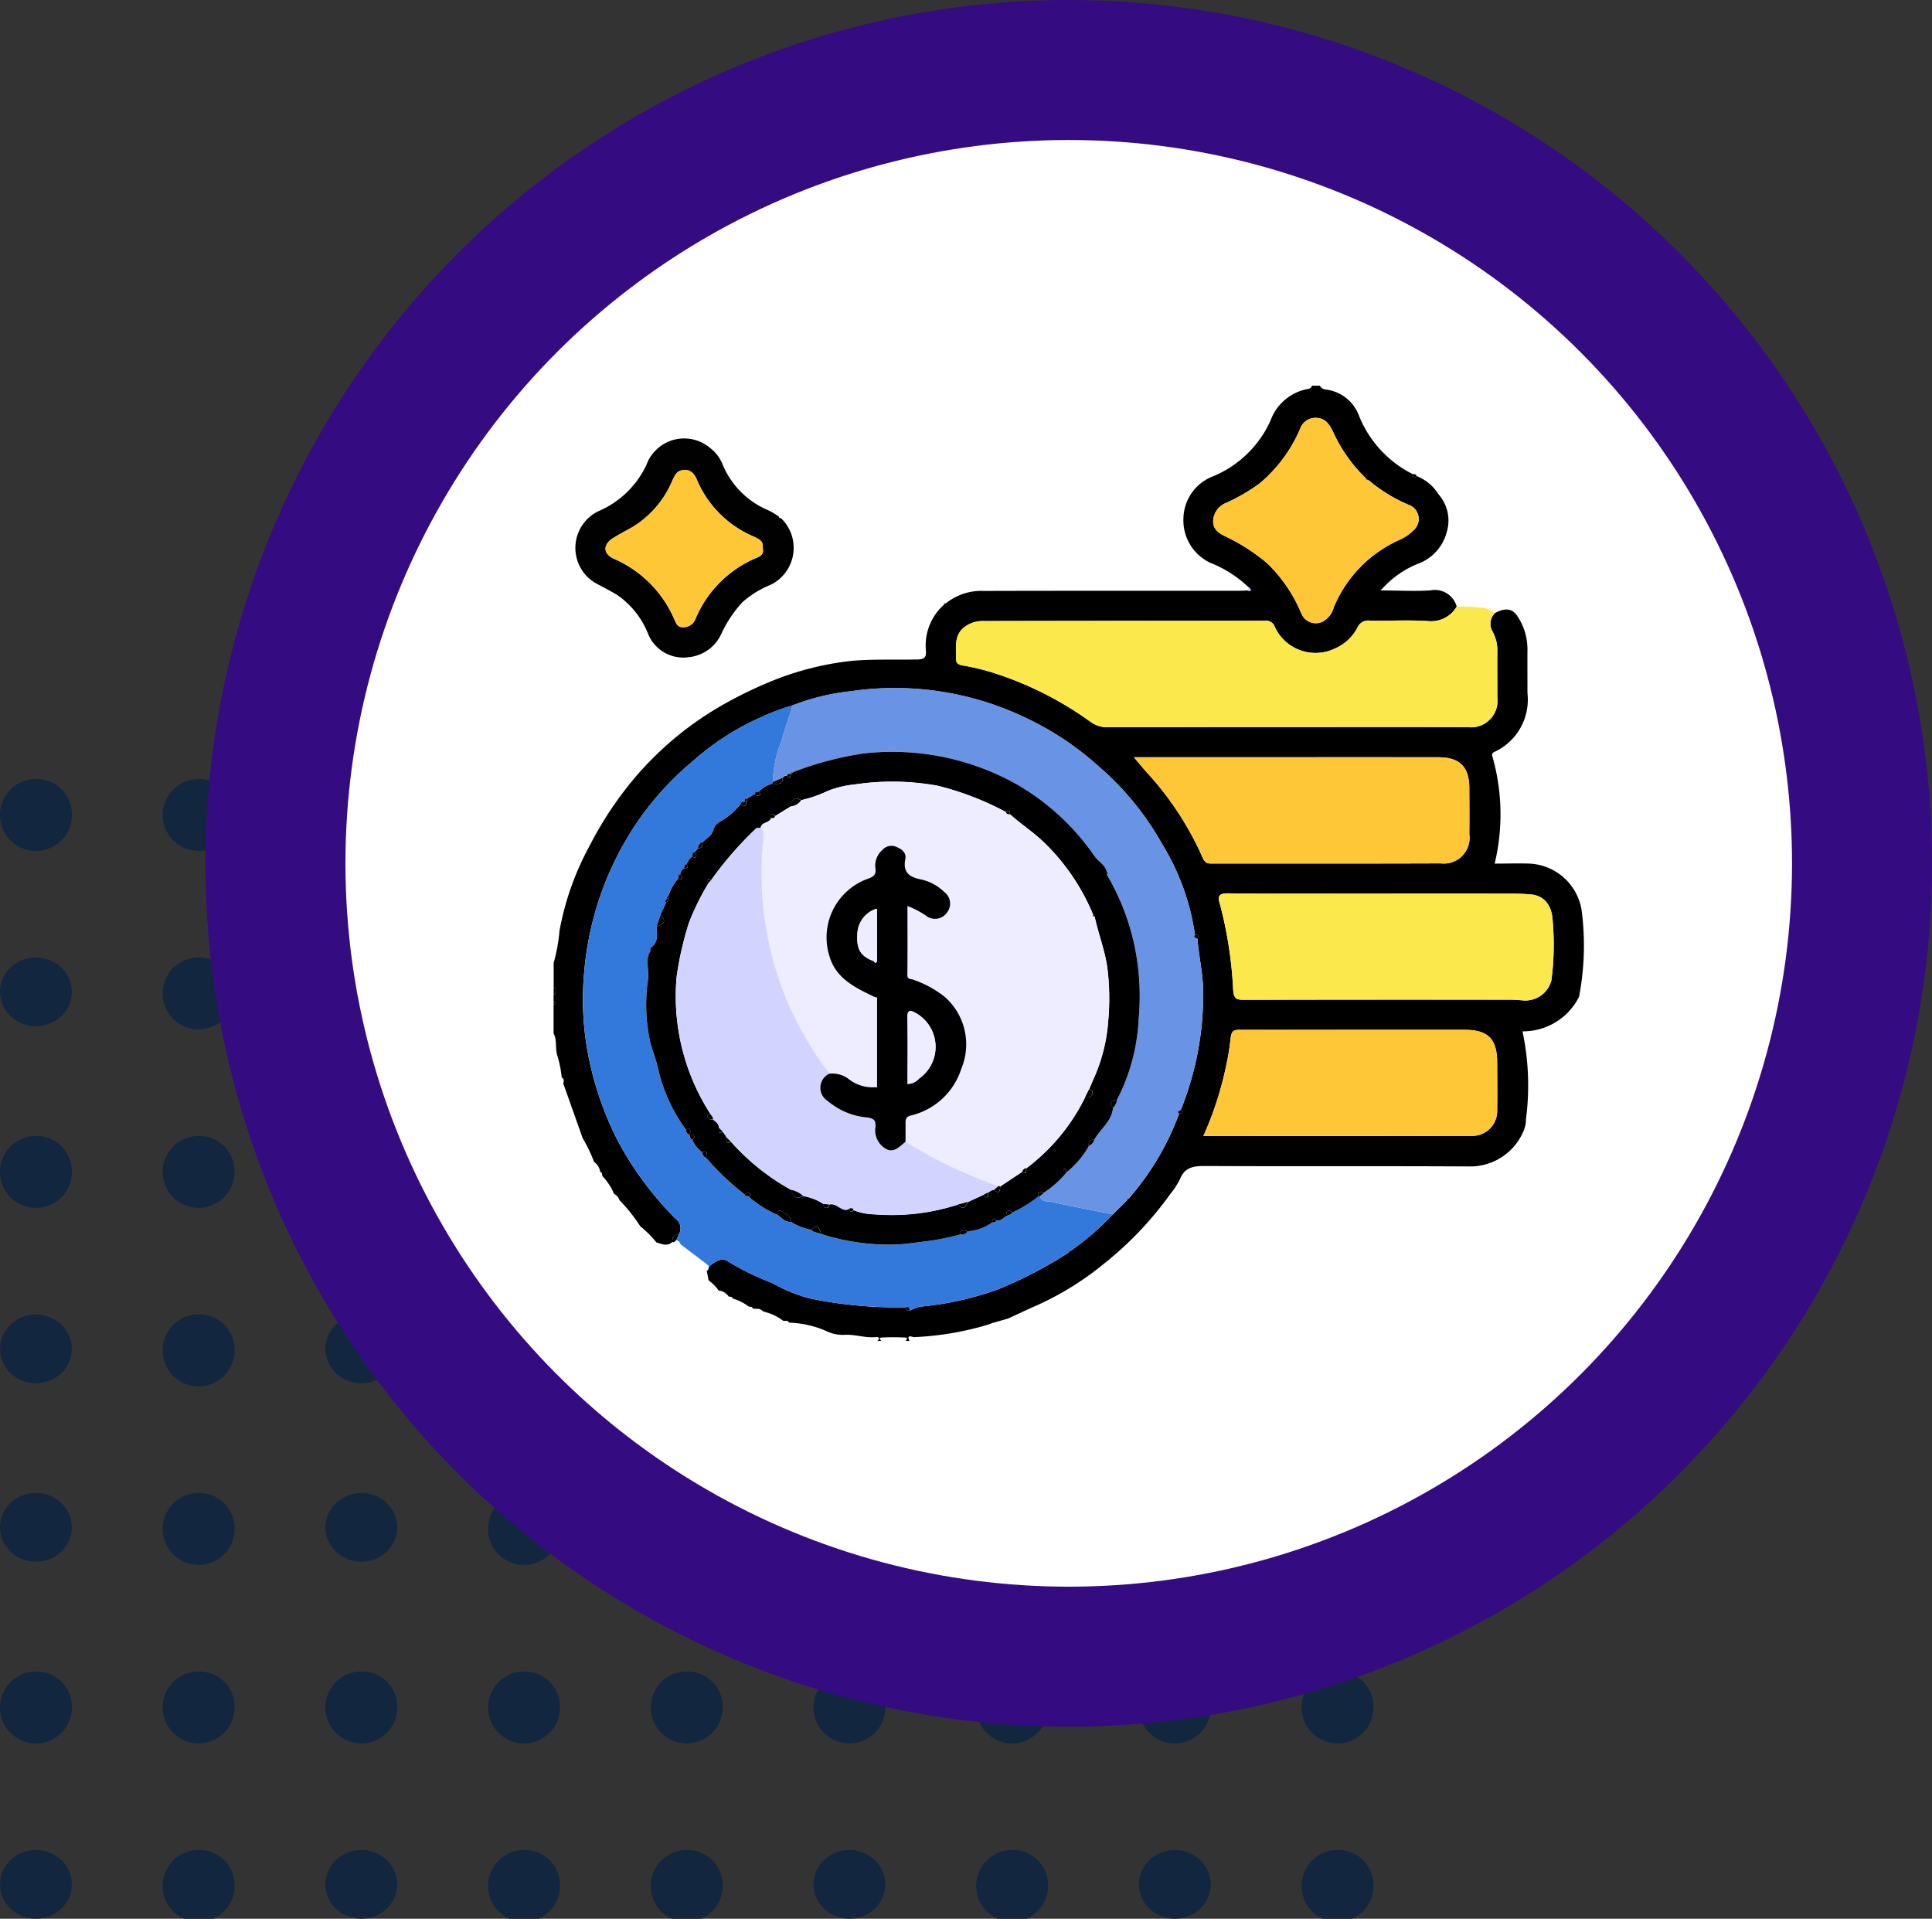 <svg xmlns="http://www.w3.org/2000/svg" xmlns:xlink="http://www.w3.org/1999/xlink" width="109.576" height="108.815" viewBox="0 0 109.576 108.815">
  <rect x="0" y="0" width="109.576" height="108.815" fill="#333333" stroke="none"/>
  <defs>
    <clipPath id="clip-path">
      <rect id="Rectángulo_357755" data-name="Rectángulo 357755" width="58.425" height="54.171" fill="none"/>
    </clipPath>
  </defs>
  <g id="Grupo_1134691" data-name="Grupo 1134691" transform="translate(-263 -595.534)">
    <g id="Grupo_156356" data-name="Grupo 156356" transform="translate(263 639.713)">
      <g id="Grupo_156332" data-name="Grupo 156332" transform="translate(0 0)">
        <path id="Trazado_99257" data-name="Trazado 99257" d="M418.289,104.726a2.04,2.04,0,1,1-2.039-1.947A1.995,1.995,0,0,1,418.289,104.726Z" transform="translate(-414.214 -102.779)" fill="#12263f"/>
        <path id="Trazado_116526" data-name="Trazado 116526" d="M418.289,104.726a2.04,2.04,0,1,1-2.039-1.947A1.995,1.995,0,0,1,418.289,104.726Z" transform="translate(-368.075 -102.779)" fill="#12263f"/>
        <path id="Trazado_99258" data-name="Trazado 99258" d="M426.735,104.726a2.039,2.039,0,1,1-2.036-1.947A1.994,1.994,0,0,1,426.735,104.726Z" transform="translate(-413.433 -102.779)" fill="#12263f"/>
        <path id="Trazado_116527" data-name="Trazado 116527" d="M426.735,104.726a2.039,2.039,0,1,1-2.036-1.947A1.994,1.994,0,0,1,426.735,104.726Z" transform="translate(-367.293 -102.779)" fill="#12263f"/>
        <path id="Trazado_99259" data-name="Trazado 99259" d="M435.181,104.726a2.04,2.04,0,1,1-2.036-1.947A1.994,1.994,0,0,1,435.181,104.726Z" transform="translate(-412.65 -102.779)" fill="#12263f"/>
        <path id="Trazado_116531" data-name="Trazado 116531" d="M435.181,104.726a2.04,2.04,0,1,1-2.036-1.947A1.994,1.994,0,0,1,435.181,104.726Z" transform="translate(-366.512 -102.779)" fill="#12263f"/>
        <path id="Trazado_99260" data-name="Trazado 99260" d="M443.628,104.726a2.039,2.039,0,1,1-2.039-1.947A1.994,1.994,0,0,1,443.628,104.726Z" transform="translate(-411.87 -102.779)" fill="#12263f"/>
        <path id="Trazado_116532" data-name="Trazado 116532" d="M443.628,104.726a2.039,2.039,0,1,1-2.039-1.947A1.994,1.994,0,0,1,443.628,104.726Z" transform="translate(-365.73 -102.779)" fill="#12263f"/>
        <path id="Trazado_99261" data-name="Trazado 99261" d="M452.074,104.726a2.039,2.039,0,1,1-2.036-1.947A1.994,1.994,0,0,1,452.074,104.726Z" transform="translate(-411.088 -102.779)" fill="#12263f"/>
      </g>
      <g id="Grupo_156331" data-name="Grupo 156331" transform="translate(0 10.122)">
        <ellipse id="Elipse_3975" data-name="Elipse 3975" cx="2.037" cy="1.948" rx="2.037" ry="1.948" transform="translate(0 0.001)" fill="#12263f"/>
        <ellipse id="Elipse_4742" data-name="Elipse 4742" cx="2.037" cy="1.948" rx="2.037" ry="1.948" transform="translate(46.139 0.001)" fill="#12263f"/>
        <path id="Trazado_99268" data-name="Trazado 99268" d="M426.735,112.234a2.039,2.039,0,1,1-2.036-1.947A2,2,0,0,1,426.735,112.234Z" transform="translate(-413.433 -110.287)" fill="#12263f"/>
        <path id="Trazado_116528" data-name="Trazado 116528" d="M426.735,112.234a2.039,2.039,0,1,1-2.036-1.947A2,2,0,0,1,426.735,112.234Z" transform="translate(-367.293 -110.287)" fill="#12263f"/>
        <ellipse id="Elipse_3976" data-name="Elipse 3976" cx="2.037" cy="1.948" rx="2.037" ry="1.948" transform="translate(18.456 0.001)" fill="#12263f"/>
        <ellipse id="Elipse_4743" data-name="Elipse 4743" cx="2.037" cy="1.948" rx="2.037" ry="1.948" transform="translate(64.595 0.001)" fill="#12263f"/>
        <path id="Trazado_99269" data-name="Trazado 99269" d="M443.628,112.234a2.039,2.039,0,1,1-2.039-1.947A2,2,0,0,1,443.628,112.234Z" transform="translate(-411.87 -110.287)" fill="#12263f"/>
        <path id="Trazado_116533" data-name="Trazado 116533" d="M443.628,112.234a2.039,2.039,0,1,1-2.039-1.947A2,2,0,0,1,443.628,112.234Z" transform="translate(-365.73 -110.287)" fill="#12263f"/>
        <path id="Trazado_99270" data-name="Trazado 99270" d="M452.074,112.234a2.039,2.039,0,1,1-2.036-1.947A2,2,0,0,1,452.074,112.234Z" transform="translate(-411.088 -110.287)" fill="#12263f"/>
      </g>
      <g id="Grupo_156330" data-name="Grupo 156330" transform="translate(0 20.245)">
        <path id="Trazado_99274" data-name="Trazado 99274" d="M418.289,119.743a2.039,2.039,0,1,1-2.039-1.949A2,2,0,0,1,418.289,119.743Z" transform="translate(-414.214 -117.794)" fill="#12263f"/>
        <path id="Trazado_116529" data-name="Trazado 116529" d="M418.289,119.743a2.039,2.039,0,1,1-2.039-1.949A2,2,0,0,1,418.289,119.743Z" transform="translate(-368.075 -117.794)" fill="#12263f"/>
        <path id="Trazado_99275" data-name="Trazado 99275" d="M426.735,119.743a2.039,2.039,0,1,1-2.036-1.949A2,2,0,0,1,426.735,119.743Z" transform="translate(-413.433 -117.794)" fill="#12263f"/>
        <path id="Trazado_116530" data-name="Trazado 116530" d="M426.735,119.743a2.039,2.039,0,1,1-2.036-1.949A2,2,0,0,1,426.735,119.743Z" transform="translate(-367.293 -117.794)" fill="#12263f"/>
        <path id="Trazado_99276" data-name="Trazado 99276" d="M435.181,119.743a2.039,2.039,0,1,1-2.036-1.949A2,2,0,0,1,435.181,119.743Z" transform="translate(-412.65 -117.794)" fill="#12263f"/>
        <path id="Trazado_116534" data-name="Trazado 116534" d="M435.181,119.743a2.039,2.039,0,1,1-2.036-1.949A2,2,0,0,1,435.181,119.743Z" transform="translate(-366.512 -117.794)" fill="#12263f"/>
        <path id="Trazado_99277" data-name="Trazado 99277" d="M443.628,119.743a2.039,2.039,0,1,1-2.039-1.949A2,2,0,0,1,443.628,119.743Z" transform="translate(-411.87 -117.794)" fill="#12263f"/>
        <path id="Trazado_116535" data-name="Trazado 116535" d="M443.628,119.743a2.039,2.039,0,1,1-2.039-1.949A2,2,0,0,1,443.628,119.743Z" transform="translate(-365.73 -117.794)" fill="#12263f"/>
        <path id="Trazado_99278" data-name="Trazado 99278" d="M452.074,119.743a2.039,2.039,0,1,1-2.036-1.949A2,2,0,0,1,452.074,119.743Z" transform="translate(-411.088 -117.794)" fill="#12263f"/>
      </g>
      <g id="Grupo_156327" data-name="Grupo 156327" transform="translate(0 50.614)">
        <path id="Trazado_116550" data-name="Trazado 116550" d="M418.289,119.743a2.039,2.039,0,1,1-2.039-1.949A2,2,0,0,1,418.289,119.743Z" transform="translate(-414.214 -117.794)" fill="#12263f"/>
        <path id="Trazado_116551" data-name="Trazado 116551" d="M418.289,119.743a2.039,2.039,0,1,1-2.039-1.949A2,2,0,0,1,418.289,119.743Z" transform="translate(-368.075 -117.794)" fill="#12263f"/>
        <path id="Trazado_116552" data-name="Trazado 116552" d="M426.735,119.743a2.039,2.039,0,1,1-2.036-1.949A2,2,0,0,1,426.735,119.743Z" transform="translate(-413.433 -117.794)" fill="#12263f"/>
        <path id="Trazado_116553" data-name="Trazado 116553" d="M426.735,119.743a2.039,2.039,0,1,1-2.036-1.949A2,2,0,0,1,426.735,119.743Z" transform="translate(-367.293 -117.794)" fill="#12263f"/>
        <path id="Trazado_116554" data-name="Trazado 116554" d="M435.181,119.743a2.039,2.039,0,1,1-2.036-1.949A2,2,0,0,1,435.181,119.743Z" transform="translate(-412.65 -117.794)" fill="#12263f"/>
        <path id="Trazado_116555" data-name="Trazado 116555" d="M435.181,119.743a2.039,2.039,0,1,1-2.036-1.949A2,2,0,0,1,435.181,119.743Z" transform="translate(-366.512 -117.794)" fill="#12263f"/>
        <path id="Trazado_116556" data-name="Trazado 116556" d="M443.628,119.743a2.039,2.039,0,1,1-2.039-1.949A2,2,0,0,1,443.628,119.743Z" transform="translate(-411.87 -117.794)" fill="#12263f"/>
        <path id="Trazado_116557" data-name="Trazado 116557" d="M443.628,119.743a2.039,2.039,0,1,1-2.039-1.949A2,2,0,0,1,443.628,119.743Z" transform="translate(-365.73 -117.794)" fill="#12263f"/>
        <path id="Trazado_116558" data-name="Trazado 116558" d="M452.074,119.743a2.039,2.039,0,1,1-2.036-1.949A2,2,0,0,1,452.074,119.743Z" transform="translate(-411.088 -117.794)" fill="#12263f"/>
      </g>
      <g id="Grupo_156329" data-name="Grupo 156329" transform="translate(0 30.369)">
        <ellipse id="Elipse_3980" data-name="Elipse 3980" cx="2.037" cy="1.948" rx="2.037" ry="1.948" transform="translate(0 0.002)" fill="#12263f"/>
        <ellipse id="Elipse_4744" data-name="Elipse 4744" cx="2.037" cy="1.948" rx="2.037" ry="1.948" transform="translate(46.139 0.002)" fill="#12263f"/>
        <path id="Trazado_99285" data-name="Trazado 99285" d="M426.735,127.251A2.039,2.039,0,1,1,424.7,125.3,1.993,1.993,0,0,1,426.735,127.251Z" transform="translate(-413.433 -125.302)" fill="#12263f"/>
        <path id="Trazado_116536" data-name="Trazado 116536" d="M426.735,127.251A2.039,2.039,0,1,1,424.7,125.3,1.993,1.993,0,0,1,426.735,127.251Z" transform="translate(-367.293 -125.302)" fill="#12263f"/>
        <ellipse id="Elipse_3981" data-name="Elipse 3981" cx="2.037" cy="1.948" rx="2.037" ry="1.948" transform="translate(18.456 0.002)" fill="#12263f"/>
        <ellipse id="Elipse_4745" data-name="Elipse 4745" cx="2.037" cy="1.948" rx="2.037" ry="1.948" transform="translate(64.595 0.002)" fill="#12263f"/>
        <path id="Trazado_99286" data-name="Trazado 99286" d="M443.628,127.251a2.039,2.039,0,1,1-2.039-1.949A1.994,1.994,0,0,1,443.628,127.251Z" transform="translate(-411.87 -125.302)" fill="#12263f"/>
        <path id="Trazado_116537" data-name="Trazado 116537" d="M443.628,127.251a2.039,2.039,0,1,1-2.039-1.949A1.994,1.994,0,0,1,443.628,127.251Z" transform="translate(-365.73 -125.302)" fill="#12263f"/>
        <path id="Trazado_99287" data-name="Trazado 99287" d="M452.074,127.251a2.039,2.039,0,1,1-2.036-1.949A1.993,1.993,0,0,1,452.074,127.251Z" transform="translate(-411.088 -125.302)" fill="#12263f"/>
      </g>
      <g id="Grupo_156326" data-name="Grupo 156326" transform="translate(0 60.739)">
        <ellipse id="Elipse_4754" data-name="Elipse 4754" cx="2.037" cy="1.948" rx="2.037" ry="1.948" transform="translate(0 0.001)" fill="#12263f"/>
        <ellipse id="Elipse_4750" data-name="Elipse 4750" cx="2.037" cy="1.948" rx="2.037" ry="1.948" transform="translate(46.139 0.001)" fill="#12263f"/>
        <path id="Trazado_116548" data-name="Trazado 116548" d="M426.735,127.251A2.039,2.039,0,1,1,424.7,125.3,1.993,1.993,0,0,1,426.735,127.251Z" transform="translate(-413.433 -125.302)" fill="#12263f"/>
        <path id="Trazado_116542" data-name="Trazado 116542" d="M426.735,127.251A2.039,2.039,0,1,1,424.7,125.3,1.993,1.993,0,0,1,426.735,127.251Z" transform="translate(-367.293 -125.302)" fill="#12263f"/>
        <ellipse id="Elipse_4751" data-name="Elipse 4751" cx="2.037" cy="1.948" rx="2.037" ry="1.948" transform="translate(18.456 0.001)" fill="#12263f"/>
        <ellipse id="Elipse_4752" data-name="Elipse 4752" cx="2.037" cy="1.948" rx="2.037" ry="1.948" transform="translate(64.595 0.001)" fill="#12263f"/>
        <path id="Trazado_116543" data-name="Trazado 116543" d="M443.628,127.251a2.039,2.039,0,1,1-2.039-1.949A1.994,1.994,0,0,1,443.628,127.251Z" transform="translate(-411.87 -125.302)" fill="#12263f"/>
        <path id="Trazado_116544" data-name="Trazado 116544" d="M443.628,127.251a2.039,2.039,0,1,1-2.039-1.949A1.994,1.994,0,0,1,443.628,127.251Z" transform="translate(-365.73 -125.302)" fill="#12263f"/>
        <path id="Trazado_116545" data-name="Trazado 116545" d="M452.074,127.251a2.039,2.039,0,1,1-2.036-1.949A1.993,1.993,0,0,1,452.074,127.251Z" transform="translate(-411.088 -125.302)" fill="#12263f"/>
      </g>
      <g id="Grupo_156328" data-name="Grupo 156328" transform="translate(0 40.492)">
        <ellipse id="Elipse_3985" data-name="Elipse 3985" cx="2.037" cy="1.948" rx="2.037" ry="1.948" transform="translate(0 0)" fill="#12263f"/>
        <ellipse id="Elipse_4746" data-name="Elipse 4746" cx="2.037" cy="1.948" rx="2.037" ry="1.948" transform="translate(46.139 0)" fill="#12263f"/>
        <path id="Trazado_99291" data-name="Trazado 99291" d="M426.735,134.759a2.039,2.039,0,1,1-2.036-1.949A1.993,1.993,0,0,1,426.735,134.759Z" transform="translate(-413.433 -132.81)" fill="#12263f"/>
        <path id="Trazado_116538" data-name="Trazado 116538" d="M426.735,134.759a2.039,2.039,0,1,1-2.036-1.949A1.993,1.993,0,0,1,426.735,134.759Z" transform="translate(-367.293 -132.81)" fill="#12263f"/>
        <ellipse id="Elipse_3986" data-name="Elipse 3986" cx="2.037" cy="1.948" rx="2.037" ry="1.948" transform="translate(18.456 0)" fill="#12263f"/>
        <ellipse id="Elipse_4747" data-name="Elipse 4747" cx="2.037" cy="1.948" rx="2.037" ry="1.948" transform="translate(64.595 0)" fill="#12263f"/>
        <path id="Trazado_99292" data-name="Trazado 99292" d="M443.628,134.759a2.039,2.039,0,1,1-2.039-1.949A1.994,1.994,0,0,1,443.628,134.759Z" transform="translate(-411.87 -132.81)" fill="#12263f"/>
        <path id="Trazado_116539" data-name="Trazado 116539" d="M443.628,134.759a2.039,2.039,0,1,1-2.039-1.949A1.994,1.994,0,0,1,443.628,134.759Z" transform="translate(-365.73 -132.81)" fill="#12263f"/>
        <path id="Trazado_99293" data-name="Trazado 99293" d="M452.074,134.759a2.039,2.039,0,1,1-2.036-1.949A1.993,1.993,0,0,1,452.074,134.759Z" transform="translate(-411.088 -132.81)" fill="#12263f"/>
      </g>
    </g>
    <g id="Grupo_1015138" data-name="Grupo 1015138" transform="translate(274.653 595.534)">
      <circle id="Elipse_8447" data-name="Elipse 8447" cx="48.962" cy="48.962" r="48.962" transform="translate(0 0)" fill="#340b81"/>
      <circle id="Elipse_8448" data-name="Elipse 8448" cx="41.022" cy="41.022" r="41.022" transform="translate(7.94 7.94)" fill="#fff"/>
      <g id="Grupo_1021340" data-name="Grupo 1021340" transform="translate(19.749 21.876)">
        <g id="Grupo_1021339" data-name="Grupo 1021339" clip-path="url(#clip-path)">
          <path id="Trazado_749863" data-name="Trazado 749863" d="M0,32.731a9.679,9.679,0,0,0,.331-1.821,16.137,16.137,0,0,1,1.742-4.884,20.452,20.452,0,0,1,2.118-3.29,18.639,18.639,0,0,1,5.615-4.758,23.948,23.948,0,0,1,2.769-1.311A16.878,16.878,0,0,1,16.933,15.6c1.23-.1,2.453-.052,3.679-.074.4-.007.528-.1.5-.5a3.1,3.1,0,0,1,1.008-2.592l.124-.091a3.21,3.21,0,0,1,2.161-.705c4.776-.014,9.553-.007,14.329-.008.208,0,.416-.011.624-.016.067.02.145.057.182-.029.01-.023-.058-.079-.09-.12a6.727,6.727,0,0,0-2.221-1.428,2.657,2.657,0,0,1-1.511-2.516,2.605,2.605,0,0,1,1.654-2.373,6.148,6.148,0,0,0,3.287-3.174,2.775,2.775,0,0,1,2.1-1.786C42.819.169,42.988.153,43,0h.456a.416.416,0,0,0,.354.218,2.3,2.3,0,0,1,1.868,1.492,6.343,6.343,0,0,0,3.03,3.295c.02.15.038.305.228.114A2.623,2.623,0,0,1,50.2,6.178a2.222,2.222,0,0,1,.463,2.076,2.613,2.613,0,0,1-1.505,1.789,5.478,5.478,0,0,0-2.166,1.474l-.082.08.086.011c.907.006,1.818.056,2.721,0a1.284,1.284,0,0,1,1.5.918,1.678,1.678,0,0,1-1.6.826c-1.1-.077-2.2-.01-3.3-.025a.664.664,0,0,0-.737.411,2.645,2.645,0,0,1-1.346,1.2,2.538,2.538,0,0,1-3.33-1.253.531.531,0,0,0-.553-.36c-5.338.012-10.676.01-16.014.023a1.664,1.664,0,0,0-.983.3c-.663.464-.519,1.134-.537,1.773-.008.268.074.389.372.444a12.543,12.543,0,0,1,1.977.492,19.4,19.4,0,0,1,5.253,2.684,1.637,1.637,0,0,0,1.072.328q10.173-.02,20.346-.008a1.5,1.5,0,0,0,1.685-1.673c0-.874-.007-1.748,0-2.621a2.229,2.229,0,0,0-.271-1.127.852.852,0,0,1,.121-1.035c.576-.325,1-.277,1.277.15a3.363,3.363,0,0,1,.581,1.872c-.007.836,0,1.671,0,2.507a3.264,3.264,0,0,1-1.851,3.323c-.169.079-.183.139-.122.323a11.96,11.96,0,0,1,.113,6.023c.631,0,1.313-.024,1.993,0a3.147,3.147,0,0,1,2.929,2.575,15.331,15.331,0,0,1-.138,4.98,3.551,3.551,0,0,1-3.205,1.957,14.784,14.784,0,0,1,.194,5,1.614,1.614,0,0,1-.153.692,3.275,3.275,0,0,1-3.1,1.969c-4.98-.028-9.96,0-14.94-.024-.667,0-1.155.056-1.441.77a4.608,4.608,0,0,1-.546.833,19.613,19.613,0,0,1-3.721,3.913A16.921,16.921,0,0,1,27.4,52.157c-.548.239-1.088.5-1.631.747l-.908.258a2.113,2.113,0,0,1-.252.095,17.152,17.152,0,0,1-4.169.7c-.083,0-.462-.185-.256.218h-.228c.08-.063.131-.186.012-.193a12.779,12.779,0,0,0-1.394,0c-.118.006-.066.13.013.193h-.228c.183-.162.069-.236-.091-.22-.589.059-1.153-.158-1.741-.13a2.107,2.107,0,0,1-1.07-.216,5.692,5.692,0,0,0-2.112-.474c-.068-.176-.232-.064-.342-.114a2.668,2.668,0,0,0-.8-.424l-.342-.111c-.152-.189-.373-.114-.565-.149-.031-.129-.146-.089-.229-.113a2.891,2.891,0,0,0-.912-.457c-.031-.129-.146-.088-.228-.114a.8.8,0,0,0-.57-.342,2.4,2.4,0,0,0-.57-.571l-.106-.552c.139-.029.075-.177.145-.247.315-.252.688-.534,1.062-.276a15.025,15.025,0,0,0,2.489,1.215,9.249,9.249,0,0,0,2.091.869,24.53,24.53,0,0,0,5.492.517c.013.146.1.2.238.195a2.641,2.641,0,0,1,.565-.231,17.68,17.68,0,0,0,4.424-.976,23.76,23.76,0,0,0,4.031-2.1l.091-.078a16.4,16.4,0,0,0,2.412-2.082l.812-.806.086-.091a15.5,15.5,0,0,0,2.856-4.811c.154-.023.286-.057.1-.231a17.448,17.448,0,0,0,1.263-6.538c.016-1.063-.241-2.1-.327-3.159.155-.2-.012-.2-.141-.225a13.355,13.355,0,0,0-1.855-5.126,16.232,16.232,0,0,0-3.62-4.43,16.736,16.736,0,0,0-4.006-2.684,17.17,17.17,0,0,0-10.011-1.567,12.753,12.753,0,0,0-3.316.8,12.433,12.433,0,0,0-1.762.658,14.73,14.73,0,0,0-3.794,2.41,17.273,17.273,0,0,0-3.227,3.5,17.785,17.785,0,0,0-3.045,8.528,16.693,16.693,0,0,0,.47,5.814,18.231,18.231,0,0,0,1.385,3.692,18.715,18.715,0,0,0,3.323,4.513.662.662,0,0,1,.178.9c-.3-.006-.372.174-.363.427-.3.263-.6.1-.9.017a6.2,6.2,0,0,0-.92-.921,9.406,9.406,0,0,0-1.168-1.469.649.649,0,0,0-.312-.362,3.381,3.381,0,0,0-.668-1.016c-.019-.087.015-.2-.12-.227a.814.814,0,0,0-.346-.568,8.708,8.708,0,0,0-.646-1.344l-1.1-3.1c.014-.126.071-.264-.09-.344a6.194,6.194,0,0,0-.253-1.252c-.128-.409,0-.86-.209-1.255v-1.6q.176-.114,0-.228v-.342A.276.276,0,0,0,0,34.1ZM46.193,5.342l-.133-.1a8.577,8.577,0,0,1-1.878-2.68c-.21-.4-.412-.7-.877-.737a.921.921,0,0,0-.967.615,8.257,8.257,0,0,1-2.331,3.126,10.754,10.754,0,0,1-1.87,1.08,1.151,1.151,0,0,0-.729.973c-.042.519.323.743.68.919a10.957,10.957,0,0,1,2.377,1.525,8.519,8.519,0,0,1,1.94,2.848.883.883,0,0,0,1.252.445,1.318,1.318,0,0,0,.588-.788,7.213,7.213,0,0,1,3.762-3.843,2.648,2.648,0,0,0,.769-.534.852.852,0,0,0-.32-1.453,9.012,9.012,0,0,1-2.261-1.4m.191,23.463c-2.717,0-5.433.016-8.15-.013-.559-.006-.575.205-.446.622a23.225,23.225,0,0,1,.748,4.871c.04.461.168.546.588.544q7.552-.019,15.1-.006c.263,0,.526.021.789.044a1.528,1.528,0,0,0,1.571-1.144,15.363,15.363,0,0,0,.075-3.333c-.037-.97-.525-1.471-1.223-1.534-.4-.036-.794-.05-1.191-.05q-3.933-.006-7.865,0M32.908,21.071c.329.384.57.691.837.974A17.638,17.638,0,0,1,36.8,26.752c.12.255.212.346.469.346,4.349,0,8.7.007,13.048-.009a1.455,1.455,0,0,0,1.613-1.653c.012-.873.005-1.747,0-2.621,0-1.2-.544-1.742-1.754-1.744q-4.758-.006-9.516,0H32.908m3.941,21.48c5.142,0,10.232.006,15.322-.006a1.413,1.413,0,0,0,1.34-1.461c.017-.892.005-1.785,0-2.678,0-1.361-.507-1.874-1.857-1.875q-3.163,0-6.325,0c-2.127,0-4.255,0-6.382,0-.313,0-.493.009-.545.423-.059.473-.119.956-.224,1.423a19.193,19.193,0,0,1-1.332,4.177" transform="translate(0 -0.001)"/>
          <path id="Trazado_749864" data-name="Trazado 749864" d="M0,298.248a.276.276,0,0,1,0,.456Z" transform="translate(0 -264.149)" fill="#010101"/>
          <path id="Trazado_749865" data-name="Trazado 749865" d="M0,305.23q.176.114,0,.228Z" transform="translate(0 -270.333)" fill="#010101"/>
          <path id="Trazado_749866" data-name="Trazado 749866" d="M22.387,30.742a2.333,2.333,0,0,1-.586,3.788,5.52,5.52,0,0,0-1.6.987A7,7,0,0,0,19.013,37.3a2.277,2.277,0,0,1-1.851,1.332,2.149,2.149,0,0,1-2.3-1.307,4.839,4.839,0,0,0-1.784-2.238c-.41-.24-.832-.458-1.25-.684a2.313,2.313,0,0,1,.193-4.042,5.3,5.3,0,0,0,2.748-2.653,2.274,2.274,0,0,1,3.607-.937,2.173,2.173,0,0,1,.716.958A4.82,4.82,0,0,0,21.7,30.313a4.457,4.457,0,0,1,.568.342c.019.061.042.114.123.086M21.362,32.5c0-.39-.012-.472-.54-.715a6.064,6.064,0,0,1-3.194-3.2c-.126-.293-.3-.592-.746-.566-.418.025-.514.318-.651.6a5.642,5.642,0,0,1-2.256,2.633c-.368.205-.741.4-1.1.625-.588.363-.585.885.03,1.169a6.594,6.594,0,0,1,3.441,3.444c.093.214.173.465.5.444a.716.716,0,0,0,.691-.458,6.454,6.454,0,0,1,3.5-3.491c.246-.106.377-.236.323-.48" transform="translate(-9.5 -23.238)" fill="#010101"/>
          <path id="Trazado_749867" data-name="Trazado 749867" d="M344.317,100.209c.032.041.1.1.09.12-.037.086-.115.049-.182.029l.092-.15" transform="translate(-304.869 -88.752)" fill="#d3d3ff"/>
          <path id="Trazado_749868" data-name="Trazado 749868" d="M193.564,107.853l-.124.091c.017-.063.044-.114.124-.091" transform="translate(-171.324 -95.517)" fill="#010101"/>
          <path id="Trazado_749869" data-name="Trazado 749869" d="M21.64,190.194l-1.48-1.123a.387.387,0,0,0-.243-.241l.137-.316a.662.662,0,0,0-.178-.9,18.712,18.712,0,0,1-3.323-4.513,18.234,18.234,0,0,1-1.385-3.692,16.693,16.693,0,0,1-.47-5.814,17.785,17.785,0,0,1,3.045-8.528,17.273,17.273,0,0,1,3.227-3.5,14.73,14.73,0,0,1,3.794-2.41,12.434,12.434,0,0,1,1.762-.658c-.219.682-.47,1.356-.648,2.049a6.407,6.407,0,0,0-.486,2.3.869.869,0,0,0-.038.1,1.529,1.529,0,0,0-.773.464c-.091,0-.187,0-.216.116l-.453.273c-.146-.016-.1.114-.136.18-.089,0-.179,0-.213.11a4.017,4.017,0,0,1-1.127.985.849.849,0,0,0-.416.442c-.082.38-.393.518-.621.746a.363.363,0,0,0-.248.34l-.209.235c-.122.025-.115.123-.12.214l-.108.123c-.064.013-.107.045-.1.118l-.136.227c-.119.034-.11.135-.12.227a.393.393,0,0,0-.227.342c-.116.038-.1.135-.106.226a2.963,2.963,0,0,0-.571,1.022c-.061.02-.109.049-.09.126s-.2.133-.027.231l-.316.681-.225.684c.012.431.126.887-.333,1.193-.041.027,0,.157-.035.215-.311.508-.024,1.064-.122,1.616a9.822,9.822,0,0,0,.065,3.2c.1.631.372,1.188.5,1.792a9.373,9.373,0,0,0,1.609,3.52.23.23,0,0,0,.165.263l.013.022c.053.093.023.236.167.273a1.685,1.685,0,0,0,.563.7.352.352,0,0,0,.234.334,14.69,14.69,0,0,0,2.167,2.052c.036.11.129.106.219.109l.123.108c.013.065.045.107.118.1a5.921,5.921,0,0,0,1.365.83c.261.153.455.434.8.418a3.361,3.361,0,0,0,1.141.445c.152.171.389.137.57.24a12.566,12.566,0,0,0,4.318.591c.535-.028,1.065-.107,1.59-.172A13.485,13.485,0,0,0,36,188.513c.163-.007.338.014.419-.181a2.767,2.767,0,0,0,1.407-.5c.087-.016.193.007.23-.112.244.037.392-.137.565-.256.122-.056.268-.071.348-.2a7.455,7.455,0,0,0,1.49-.917.423.423,0,0,0,.088-.008c.089.357.428.276.652.325,1.155.257,2.319.475,3.48.706a16.4,16.4,0,0,1-2.412,2.082c-.078-.03-.1.008-.091.078a23.761,23.761,0,0,1-4.031,2.1,17.685,17.685,0,0,1-4.424.976,2.642,2.642,0,0,0-.565.231c-.014-.144-.055-.255-.238-.195a24.537,24.537,0,0,1-5.492-.517,9.254,9.254,0,0,1-2.091-.869,15.025,15.025,0,0,1-2.489-1.215c-.374-.258-.747.024-1.062.277l-.147-.123" transform="translate(-12.961 -140.379)" fill="#3379db"/>
          <path id="Trazado_749870" data-name="Trazado 749870" d="M227.9,109.577a9.953,9.953,0,0,1,1.62.088,1.477,1.477,0,0,1,.537.288.852.852,0,0,0-.121,1.035,2.229,2.229,0,0,1,.271,1.127c-.011.873,0,1.747,0,2.621a1.5,1.5,0,0,1-1.685,1.673q-10.173,0-20.346.008a1.637,1.637,0,0,1-1.072-.328,19.4,19.4,0,0,0-5.253-2.684,12.543,12.543,0,0,0-1.977-.492c-.3-.056-.38-.176-.372-.444.018-.64-.126-1.309.537-1.774a1.664,1.664,0,0,1,.983-.3c5.338-.013,10.676-.01,16.014-.023a.531.531,0,0,1,.553.36,2.538,2.538,0,0,0,3.33,1.253,2.645,2.645,0,0,0,1.346-1.2.664.664,0,0,1,.737-.411c1.1.015,2.208-.052,3.3.025a1.678,1.678,0,0,0,1.6-.826" transform="translate(-176.686 -97.049)" fill="#fae84c"/>
          <path id="Trazado_749871" data-name="Trazado 749871" d="M127.913,179.671c-1.161-.231-2.325-.448-3.48-.706-.224-.05-.562.031-.652-.326l.249-.225a5.7,5.7,0,0,0,1.257-1.137l0,0a5.166,5.166,0,0,0,1.254-1.477c.133-.094.284-.171.311-.357.339-.616,1-1.045,1.064-1.819a.727.727,0,0,0,.226-.458,10.96,10.96,0,0,0,1.223-4.516,13.961,13.961,0,0,0-.206-4.107,13.352,13.352,0,0,0-1.593-4.143l.079-.086-.08-.047c-.072-.409-.455-.584-.675-.884a13.639,13.639,0,0,0-4.47-4.123,14.417,14.417,0,0,0-8.6-1.733,18.2,18.2,0,0,0-4.054,1.067c-.076-.02-.1.027-.123.088l0-.005c-.085.02-.192-.006-.227.113-.084.022-.192-.006-.228.113l-.568.24a6.406,6.406,0,0,1,.486-2.295c.178-.693.429-1.367.648-2.049a12.762,12.762,0,0,1,3.316-.8,17.17,17.17,0,0,1,10.011,1.567,16.733,16.733,0,0,1,4.006,2.684,16.233,16.233,0,0,1,3.62,4.43,13.354,13.354,0,0,1,1.855,5.126c-.13.186.066.168.141.225.086,1.055.343,2.1.327,3.159a17.448,17.448,0,0,1-1.263,6.538c-.051.069-.276.061-.1.231a15.5,15.5,0,0,1-2.856,4.811c-.072-.011-.106.015-.086.091l-.812.806" transform="translate(-96.192 -132.681)" fill="#6993e4"/>
          <path id="Trazado_749872" data-name="Trazado 749872" d="M338.6,251.837q3.933,0,7.865,0c.4,0,.8.014,1.191.05.7.064,1.186.564,1.223,1.534a15.369,15.369,0,0,1-.075,3.333,1.528,1.528,0,0,1-1.571,1.144c-.263-.023-.526-.044-.789-.044q-7.551-.006-15.1.006c-.42,0-.548-.084-.588-.544a23.235,23.235,0,0,0-.748-4.871c-.129-.417-.113-.628.446-.622,2.716.029,5.433.013,8.15.013" transform="translate(-292.215 -223.033)" fill="#fae84c"/>
          <path id="Trazado_749873" data-name="Trazado 749873" d="M287.829,184.282h7.757q4.758,0,9.515,0c1.21,0,1.75.543,1.754,1.744,0,.874.01,1.747,0,2.621a1.455,1.455,0,0,1-1.613,1.653c-4.349.016-8.7.006-13.048.009-.257,0-.349-.091-.469-.346a17.638,17.638,0,0,0-3.059-4.708c-.267-.282-.508-.589-.836-.974" transform="translate(-254.921 -163.212)" fill="#fec737"/>
          <path id="Trazado_749874" data-name="Trazado 749874" d="M322.3,325.5a19.191,19.191,0,0,0,1.332-4.177c.106-.467.165-.95.224-1.423.052-.415.232-.424.545-.423,2.127.008,4.255,0,6.382,0q3.163,0,6.325,0c1.35,0,1.856.514,1.857,1.875,0,.893.012,1.785,0,2.678a1.413,1.413,0,0,1-1.34,1.461c-5.09.012-10.179.006-15.322.006" transform="translate(-285.45 -282.952)" fill="#fec737"/>
          <path id="Trazado_749875" data-name="Trazado 749875" d="M335.938,19.449a9.012,9.012,0,0,0,2.261,1.4.852.852,0,0,1,.32,1.453,2.648,2.648,0,0,1-.769.534,7.213,7.213,0,0,0-3.762,3.843,1.318,1.318,0,0,1-.588.788.883.883,0,0,1-1.252-.445,8.517,8.517,0,0,0-1.941-2.848,10.957,10.957,0,0,0-2.376-1.525c-.357-.175-.722-.4-.68-.919a1.151,1.151,0,0,1,.729-.973,10.754,10.754,0,0,0,1.87-1.08,8.257,8.257,0,0,0,2.331-3.126.921.921,0,0,1,.967-.615c.466.039.668.335.877.737a8.574,8.574,0,0,0,1.878,2.68c.024.061.052.116.133.1" transform="translate(-289.745 -14.108)" fill="#fec737"/>
          <path id="Trazado_749876" data-name="Trazado 749876" d="M59.218,421l-.137.316-.118.117-.055.011-.053-.016c-.009-.253.068-.433.363-.427" transform="translate(-52.125 -372.871)"/>
          <path id="Trazado_749877" data-name="Trazado 749877" d="M309.788,359.3c-.172-.17.052-.161.1-.231.182.174.05.207-.1.231" transform="translate(-274.313 -318.013)" fill="#010101"/>
          <path id="Trazado_749878" data-name="Trazado 749878" d="M317.945,272.508c-.076-.057-.272-.039-.141-.225.13.023.3.024.141.225" transform="translate(-281.43 -241.152)" fill="#010101"/>
          <path id="Trazado_749879" data-name="Trazado 749879" d="M426.031,43.776c.084.022.2-.027.228.114-.19.191-.208.037-.228-.114" transform="translate(-377.322 -38.771)"/>
          <path id="Trazado_749880" data-name="Trazado 749880" d="M174.585,456.98c.182-.061.223.051.238.195-.135,0-.225-.049-.238-.195" transform="translate(-154.624 -404.717)" fill="#010101"/>
          <path id="Trazado_749881" data-name="Trazado 749881" d="M410.361,100.728a.286.286,0,0,1,0,.09l-.086-.011.082-.08" transform="translate(-363.371 -89.212)" fill="#d3d3ff"/>
          <path id="Trazado_749882" data-name="Trazado 749882" d="M255.547,429.211c-.007-.07.013-.108.091-.078l-.091.078" transform="translate(-226.329 -380.061)" fill="#010101"/>
          <path id="Trazado_749883" data-name="Trazado 749883" d="M284.511,403.233c-.02-.076.013-.1.086-.091l-.086.091" transform="translate(-251.977 -357.049)" fill="#010101"/>
          <path id="Trazado_749884" data-name="Trazado 749884" d="M402.991,45.952c-.082.017-.109-.038-.133-.1l.133.1" transform="translate(-356.799 -40.611)" fill="#010101"/>
          <path id="Trazado_749885" data-name="Trazado 749885" d="M34.626,46.267c.053.244-.078.374-.323.48a6.454,6.454,0,0,0-3.5,3.491.716.716,0,0,1-.691.458c-.329.021-.409-.23-.5-.444a6.594,6.594,0,0,0-3.441-3.444c-.614-.283-.618-.805-.03-1.169.359-.221.731-.419,1.1-.625a5.642,5.642,0,0,0,2.256-2.633c.138-.282.234-.575.651-.6.445-.026.621.273.746.566a6.064,6.064,0,0,0,3.194,3.2c.528.242.536.324.54.715" transform="translate(-22.764 -37.004)" fill="#fec737"/>
          <path id="Trazado_749886" data-name="Trazado 749886" d="M54.2,182.744a18.2,18.2,0,0,1,4.054-1.067,14.418,14.418,0,0,1,8.6,1.733,13.64,13.64,0,0,1,4.47,4.123c.22.3.6.475.675.884,0,.045,0,.089,0,.134a13.351,13.351,0,0,1,1.593,4.143A13.962,13.962,0,0,1,73.8,196.8a10.961,10.961,0,0,1-1.223,4.516c-.283.05-.483.141-.226.458-.068.774-.726,1.2-1.064,1.819-.266-.023-.34.123-.311.357a5.165,5.165,0,0,1-1.254,1.477c-.019-.083-.013-.185-.141-.18a.053.053,0,0,0-.036.036c0,.128.1.122.181.141a5.7,5.7,0,0,1-1.257,1.137c-.121.064-.45-.171-.337.233a7.454,7.454,0,0,1-1.49.917c-.3-.25-.34-.054-.348.2-.173.119-.321.293-.565.256-.188-.19-.209-.04-.23.112a2.759,2.759,0,0,1-1.407.5c-.193-.062-.377-.1-.419.182a13.492,13.492,0,0,1-1.965.392c-.525.065-1.055.145-1.59.173a12.572,12.572,0,0,1-4.318-.591c-.127-.451-.28-.516-.57-.24a3.358,3.358,0,0,1-1.141-.444.507.507,0,0,0-.32-.471c-.153-.045-.377-.4-.485.053a5.923,5.923,0,0,1-1.365-.83l-.118-.1-.123-.108c.069-.043.127-.113.059-.176-.108-.1-.2-.039-.278.067a14.686,14.686,0,0,1-2.167-2.052c-.086-.106.214-.482-.234-.334a1.685,1.685,0,0,1-.563-.7c.1-.069.14-.164.065-.264-.061-.082-.153-.054-.232-.009,0,0-.013-.022-.013-.022.06-.1.1-.22.015-.315-.061-.07-.134-.014-.181.053a9.374,9.374,0,0,1-1.609-3.52c-.126-.6-.4-1.16-.5-1.792a9.822,9.822,0,0,1-.065-3.2c.1-.552-.189-1.108.122-1.616.036-.058-.005-.188.035-.215.459-.305.345-.762.333-1.193.478-.17.537-.35.225-.684l.316-.681a.236.236,0,0,0,.122-.231l0-.126a2.967,2.967,0,0,1,.571-1.021c.045.068.115.12.176.05.094-.108.036-.2-.07-.276a.393.393,0,0,1,.227-.342c.147-.019.3-.033.12-.227l.136-.227.1-.118.108-.123c.042.068.109.128.174.064.1-.1.048-.2-.054-.277l.209-.235c.248.008.253-.163.248-.34.228-.228.539-.366.621-.746a.848.848,0,0,1,.416-.442,4.016,4.016,0,0,0,1.127-.985c.184.2.3.152.348-.1q0-.094,0-.188l.453-.273c.075.1.174.159.277.058.066-.064.007-.132-.061-.174a1.53,1.53,0,0,1,.773-.464c.273.012.576.08.606-.34.035-.119.144-.092.227-.113.189.19.209.041.227-.113l0,.005.123-.088m-4.7,19.367c-.093.02-.2.047-.154.17.049.142.179.169.316.164.148.121.324.222.325.449.047.105-.136.432.226.234l.229.339c.047.1-.132.435.228.228a12.878,12.878,0,0,0,3.422,2.737c.083.408.319.514.692.35a2.944,2.944,0,0,1,1.133.448c.009.115.027.227.179.222.119,0,.14-.1.158-.19.241-.073.414.076.6.18.169.092.344.193.537.048.03.154.075.267.231.087a3.312,3.312,0,0,0,1.174.238,12.217,12.217,0,0,0,4.754-.553c.248.271.353.244.565-.146l.917-.424c.012.073.029.171.114.157.157-.025.1-.171.115-.271.108-.059.2-.163.337-.146.294.249.339.058.347-.2l1.25-.83c.294.191.2-.075.233-.2a11.2,11.2,0,0,0,3.327-4.011c.169,0,.339-.009.407-.2.056-.154-.022-.24-.179-.26.108-.25.214-.5.324-.75a9.575,9.575,0,0,0,.769-3.192,13.871,13.871,0,0,0-.058-2.989c-.141-.99-.509-1.906-.714-2.87l-.091-.119a12.164,12.164,0,0,0-2.771-4.082c-.606-.588-1.311-1.041-1.935-1.6-.017-.142-.015-.319-.223-.127a16.706,16.706,0,0,0-3.894-1.5,14.408,14.408,0,0,0-4.68-.073,5.79,5.79,0,0,0-1.52.359,7.171,7.171,0,0,1-1.532.534c-.392-.222-.552-.058-.57.342l-.914.565c-.073-.1-.17-.159-.275-.064-.068.061-.015.13.052.174-.084.305-.557.2-.588.562-.092.009-.226-.02-.272.031a19.913,19.913,0,0,0-2.563,2.955c-.039-.067-.1-.133-.167-.064s-.007.128.06.168a14.232,14.232,0,0,0-1.138,2.3,19.165,19.165,0,0,0-.687,2.993,12.3,12.3,0,0,0,1.9,7.819" transform="translate(-40.627 -160.827)"/>
          <path id="Trazado_749887" data-name="Trazado 749887" d="M110.686,409.36c.108-.454.332-.1.485-.053a.507.507,0,0,1,.32.471c-.349.016-.543-.265-.8-.418" transform="translate(-98.031 -362.355)"/>
          <path id="Trazado_749888" data-name="Trazado 749888" d="M51.3,262.34c.312.334.253.515-.225.684l.225-.684" transform="translate(-45.236 -232.346)"/>
          <path id="Trazado_749889" data-name="Trazado 749889" d="M127.7,417.4c.29-.276.443-.211.57.24-.18-.1-.418-.069-.57-.24" transform="translate(-113.102 -369.531)"/>
          <path id="Trazado_749890" data-name="Trazado 749890" d="M108.994,194.4c-.03.42-.333.353-.606.34a.883.883,0,0,1,.038-.1l.568-.24" transform="translate(-95.996 -172.17)"/>
          <path id="Trazado_749891" data-name="Trazado 749891" d="M224.467,409.377c.008-.254.049-.45.348-.2-.08.129-.225.145-.348.2" transform="translate(-198.803 -362.293)"/>
          <path id="Trazado_749892" data-name="Trazado 749892" d="M73.727,379.962c.448-.147.148.229.234.334a.352.352,0,0,1-.234-.334" transform="translate(-65.297 -336.491)"/>
          <path id="Trazado_749893" data-name="Trazado 749893" d="M65.767,368.54c.047-.067.12-.123.181-.053.084.1.044.212-.015.315a.229.229,0,0,1-.166-.263" transform="translate(-58.246 -326.329)"/>
          <path id="Trazado_749894" data-name="Trazado 749894" d="M68.884,231.406c.1.076.157.175.054.277-.065.064-.132,0-.174-.064.005-.091,0-.188.12-.214" transform="translate(-60.902 -204.949)"/>
          <path id="Trazado_749895" data-name="Trazado 749895" d="M201.544,419.244c.042-.285.226-.244.419-.182-.081.2-.256.175-.419.182" transform="translate(-178.501 -371.111)"/>
          <path id="Trazado_749896" data-name="Trazado 749896" d="M61.926,242.345c.106.072.164.168.07.276-.061.07-.131.018-.176-.05,0-.091-.01-.188.106-.226" transform="translate(-54.752 -214.637)"/>
          <path id="Trazado_749897" data-name="Trazado 749897" d="M240.36,400.163c-.114-.4.215-.168.337-.233l-.249.225a.43.43,0,0,1-.088.008" transform="translate(-212.858 -354.196)"/>
          <path id="Trazado_749898" data-name="Trazado 749898" d="M94.728,400.186c.073-.106.17-.167.278-.067.068.063.009.133-.059.176-.089,0-.183,0-.219-.109" transform="translate(-83.898 -354.328)"/>
          <path id="Trazado_749899" data-name="Trazado 749899" d="M99.958,201.426c.068.042.127.11.061.174-.1.1-.2.045-.277-.058.029-.119.125-.113.216-.116" transform="translate(-88.338 -178.397)"/>
          <path id="Trazado_749900" data-name="Trazado 749900" d="M67.343,371.348c.08-.046.172-.073.232.009.074.1.034.195-.065.264-.144-.037-.114-.18-.167-.273" transform="translate(-59.644 -328.853)"/>
          <path id="Trazado_749901" data-name="Trazado 749901" d="M93.078,206.417c-.052.253-.163.3-.348.1.034-.108.124-.108.213-.11l.135.008" transform="translate(-82.128 -182.81)"/>
          <path id="Trazado_749902" data-name="Trazado 749902" d="M71.884,226.381c0,.177,0,.347-.248.34a.363.363,0,0,1,.248-.34" transform="translate(-63.446 -200.499)"/>
          <path id="Trazado_749903" data-name="Trazado 749903" d="M64.851,237.374c.184.194.027.208-.12.227.01-.091,0-.193.12-.227" transform="translate(-57.33 -210.235)"/>
          <path id="Trazado_749904" data-name="Trazado 749904" d="M217.516,413.485c.021-.152.042-.3.23-.112-.037.12-.143.1-.23.112" transform="translate(-192.647 -366.033)"/>
          <path id="Trazado_749905" data-name="Trazado 749905" d="M55.412,254.358a.236.236,0,0,1-.122.231c-.172-.1.048-.151.027-.231h.094" transform="translate(-48.91 -225.277)" fill="#010101"/>
          <path id="Trazado_749906" data-name="Trazado 749906" d="M94.725,205.011,94.59,205c.037-.067-.01-.2.136-.18q0,.094,0,.188" transform="translate(-83.775 -181.404)" fill="#010101"/>
          <path id="Trazado_749907" data-name="Trazado 749907" d="M56.1,253.381h-.094c-.02-.077.028-.106.09-.126,0,.042,0,.084,0,.126" transform="translate(-49.599 -224.3)"/>
          <path id="Trazado_749908" data-name="Trazado 749908" d="M67.054,234.351l-.1.118c-.009-.074.034-.105.1-.118" transform="translate(-59.3 -207.557)"/>
          <path id="Trazado_749909" data-name="Trazado 749909" d="M97.714,403l.118.1c-.073.008-.105-.034-.118-.1" transform="translate(-86.542 -356.924)"/>
          <path id="Trazado_749910" data-name="Trazado 749910" d="M276.531,354.6c-.257-.317-.057-.408.226-.458a.726.726,0,0,1-.226.458" transform="translate(-244.809 -313.65)"/>
          <path id="Trazado_749911" data-name="Trazado 749911" d="M265.374,374.395c-.029-.235.045-.38.311-.357-.027.186-.179.263-.311.357" transform="translate(-235.028 -331.271)"/>
          <path id="Trazado_749912" data-name="Trazado 749912" d="M115.905,192.418c-.018.154-.039.3-.227.113.035-.119.142-.093.227-.113" transform="translate(-102.452 -170.419)"/>
          <path id="Trazado_749913" data-name="Trazado 749913" d="M274.378,241.446v-.134l.08.047-.079.086" transform="translate(-243.007 -213.723)"/>
          <path id="Trazado_749914" data-name="Trazado 749914" d="M117.745,191.663l-.123.088c.019-.061.047-.108.123-.088" transform="translate(-104.174 -169.746)"/>
          <path id="Trazado_749915" data-name="Trazado 749915" d="M102.671,199.021c.032-.359.5-.257.588-.562.086-.012.2.024.223-.11l.914-.565a.759.759,0,0,0,.57-.342,7.163,7.163,0,0,0,1.532-.534,5.8,5.8,0,0,1,1.52-.359,14.407,14.407,0,0,1,4.68.073,16.707,16.707,0,0,1,3.894,1.5c.025.128.139.1.223.127.624.557,1.329,1.01,1.935,1.6a12.164,12.164,0,0,1,2.771,4.082c-.023.081.026.106.091.119.205.964.573,1.881.714,2.87a13.871,13.871,0,0,1,.058,2.989,9.577,9.577,0,0,1-.769,3.192c-.111.249-.216.5-.324.75l-.228.456a11.2,11.2,0,0,1-3.327,4.011c-.134,0-.18.1-.233.2l-1.25.83a.124.124,0,0,0-.1-.012,26.652,26.652,0,0,1-5.265-2.518c0-.361.008-.721,0-1.082,0-.209.043-.34.286-.4a3.957,3.957,0,0,0,2.879-2.665,3.58,3.58,0,0,0-.942-4.065,5.972,5.972,0,0,0-1.781-.975c-.132-.059-.342.007-.339-.272.014-1.284.006-2.569.006-3.905a5,5,0,0,1,1.027.528.824.824,0,0,0,1.23-.181.813.813,0,0,0-.164-1.138,2.721,2.721,0,0,0-1.3-.712c-.68-.131-1.069-.4-.912-1.172.076-.376-.251-.578-.528-.686a.677.677,0,0,0-.771.176,1.181,1.181,0,0,0-.4,1.053c.053.345-.108.47-.417.581a3.534,3.534,0,0,0-2.193,4.415c.376,1.28,1.518,1.792,2.609,2.318l.084.09q0,2.454,0,4.909l-.087.092a2.212,2.212,0,0,1-1.578-.506,1.551,1.551,0,0,0-1.044-.261,19.828,19.828,0,0,1-2.4-4.1,18.89,18.89,0,0,1-1.385-8.908c.029-.3.137-.642-.109-.924" transform="translate(-90.933 -173.937)" fill="#eeecff"/>
          <path id="Trazado_749916" data-name="Trazado 749916" d="M73.7,237.194a26.65,26.65,0,0,0,5.265,2.518l-.246.209c-.141-.017-.229.087-.337.146l-.228.113-.917.424-.566.146a12.216,12.216,0,0,1-4.754.553,3.31,3.31,0,0,1-1.174-.238c-.036-.138-.136-.106-.231-.087-.193.144-.367.044-.537-.048-.19-.1-.363-.252-.6-.18l-.337-.032a2.946,2.946,0,0,0-1.133-.448,1.425,1.425,0,0,0-.692-.35,12.881,12.881,0,0,1-3.422-2.737l-.228-.228-.229-.339-.226-.234c0-.227-.177-.328-.325-.449.023-.149-.1-.226-.162-.334a12.3,12.3,0,0,1-1.9-7.819,19.162,19.162,0,0,1,.687-2.993,14.228,14.228,0,0,1,1.138-2.3l.107-.1a19.912,19.912,0,0,1,2.563-2.955c.045-.051.179-.023.272-.031.245.282.137.623.109.924a18.89,18.89,0,0,0,1.385,8.908,19.826,19.826,0,0,0,2.4,4.1.883.883,0,0,0-.088,1.549,3.989,3.989,0,0,0,2.2.929c.4.049.544.153.507.54a1.207,1.207,0,0,0,.634,1.266c.431.216.752-.172,1.069-.421" transform="translate(-53.74 -194.316)" fill="#d3d3ff"/>
          <path id="Trazado_749917" data-name="Trazado 749917" d="M118.333,204.822a.759.759,0,0,1-.57.342c.018-.4.178-.564.57-.342" transform="translate(-104.299 -181.316)"/>
          <path id="Trazado_749918" data-name="Trazado 749918" d="M117.763,398.879a1.425,1.425,0,0,1,.692.35c-.373.164-.609.058-.692-.35" transform="translate(-104.299 -353.275)"/>
          <path id="Trazado_749919" data-name="Trazado 749919" d="M200.524,405.01l.565-.146c-.212.39-.317.418-.565.146" transform="translate(-177.598 -358.575)"/>
          <path id="Trazado_749920" data-name="Trazado 749920" d="M263.541,349.576l.228-.456c.157.02.236.106.179.26-.069.187-.238.2-.407.2" transform="translate(-233.41 -309.205)"/>
          <path id="Trazado_749921" data-name="Trazado 749921" d="M218.44,397.223l.246-.209a.124.124,0,0,1,.1.012c-.008.255-.053.446-.347.2" transform="translate(-193.465 -351.618)"/>
          <path id="Trazado_749922" data-name="Trazado 749922" d="M76.329,361.09c.062.107.185.185.162.334-.137.005-.267-.022-.316-.164-.042-.122.061-.15.154-.17" transform="translate(-67.457 -319.806)"/>
          <path id="Trazado_749923" data-name="Trazado 749923" d="M107.388,212.65c-.026.134-.136.1-.223.11-.068-.044-.121-.113-.053-.174.106-.1.2-.04.275.064" transform="translate(-94.838 -188.238)"/>
          <path id="Trazado_749924" data-name="Trazado 749924" d="M133.725,405.862l.337.032c-.019.092-.039.186-.158.19-.152,0-.17-.107-.179-.222" transform="translate(-118.436 -359.459)"/>
          <path id="Trazado_749925" data-name="Trazado 749925" d="M213.494,400.277l.228-.113c-.019.1.042.246-.115.271-.085.013-.1-.084-.114-.157" transform="translate(-189.085 -354.413)"/>
          <path id="Trazado_749926" data-name="Trazado 749926" d="M85.809,372.945l.228.228c-.36.207-.181-.124-.228-.228" transform="translate(-75.995 -330.306)"/>
          <path id="Trazado_749927" data-name="Trazado 749927" d="M81.815,367.933l.226.234c-.361.2-.179-.129-.226-.234" transform="translate(-72.456 -325.867)"/>
          <path id="Trazado_749928" data-name="Trazado 749928" d="M232.4,388.385c.053-.094.1-.2.233-.2-.031.122.06.387-.233.2" transform="translate(-205.834 -343.807)"/>
          <path id="Trazado_749929" data-name="Trazado 749929" d="M146.652,408c.1-.019.2-.051.231.087-.156.18-.2.067-.231-.087" transform="translate(-129.885 -361.34)"/>
          <path id="Trazado_749930" data-name="Trazado 749930" d="M76.336,244.8l-.107.1c-.067-.04-.131-.1-.06-.168s.128,0,.167.064" transform="translate(-67.432 -216.726)"/>
          <path id="Trazado_749931" data-name="Trazado 749931" d="M253.078,388.695c-.083-.018-.185-.013-.181-.141a.053.053,0,0,1,.036-.036c.128,0,.122.1.141.181l0,0" transform="translate(-223.984 -344.098)"/>
          <path id="Trazado_749932" data-name="Trazado 749932" d="M224.66,211.028c-.084-.025-.2,0-.223-.127.208-.192.206-.015.223.127" transform="translate(-198.777 -186.714)"/>
          <path id="Trazado_749933" data-name="Trazado 749933" d="M267.591,262.47c-.066-.012-.115-.038-.091-.119l.091.119" transform="translate(-236.911 -232.356)"/>
          <path id="Trazado_749934" data-name="Trazado 749934" d="M137.124,245.021c-.317.249-.638.638-1.069.422a1.207,1.207,0,0,1-.634-1.266c.036-.387-.111-.491-.507-.54a3.989,3.989,0,0,1-2.2-.929.883.883,0,0,1,.088-1.549,1.55,1.55,0,0,1,1.044.261,2.212,2.212,0,0,0,1.578.506c.083.02.106-.016.087-.092q0-2.454,0-4.909c.021-.076-.007-.106-.084-.09-1.091-.526-2.233-1.038-2.61-2.318A3.534,3.534,0,0,1,135,230.1c.31-.111.47-.236.417-.581a1.181,1.181,0,0,1,.4-1.053.678.678,0,0,1,.771-.176c.277.108.6.31.528.686-.157.774.233,1.041.912,1.172a2.719,2.719,0,0,1,1.3.712.813.813,0,0,1,.164,1.138.824.824,0,0,1-1.23.181,5,5,0,0,0-1.027-.528c0,1.337.008,2.621-.006,3.905,0,.279.207.214.339.273a5.971,5.971,0,0,1,1.782.975,3.58,3.58,0,0,1,.942,4.065,3.957,3.957,0,0,1-2.879,2.665c-.243.064-.288.2-.286.4,0,.361,0,.721,0,1.082m-1.617-10.262v-2.852c.02-.078-.005-.109-.086-.083a1.552,1.552,0,0,0-1.025,1.366c-.048.781.068,1.267.9,1.577.074.071.151.207.215-.008m1.729,6.984a.892.892,0,0,0,.648-.3,2.2,2.2,0,0,0-.157-3.708c-.266-.146-.513-.283-.5.251.028,1.248.009,2.5.009,3.755" transform="translate(-117.169 -202.143)"/>
          <path id="Trazado_749935" data-name="Trazado 749935" d="M159.728,347.145c.02.077,0,.113-.087.092l.087-.092" transform="translate(-141.389 -307.455)" fill="#d3d3ff"/>
          <path id="Trazado_749936" data-name="Trazado 749936" d="M159.644,303.392c.077-.016.1.014.084.09l-.084-.09" transform="translate(-141.392 -268.701)" fill="#d3d3ff"/>
          <path id="Trazado_749937" data-name="Trazado 749937" d="M175.45,314.311c0-1.257.019-2.507-.009-3.755-.012-.533.235-.4.5-.251a2.2,2.2,0,0,1,.157,3.708.893.893,0,0,1-.648.3" transform="translate(-155.382 -274.711)" fill="#eeecff"/>
          <path id="Trazado_749938" data-name="Trazado 749938" d="M151.719,259.678v2.852l-.215.008c-.829-.31-.944-.8-.9-1.577a1.552,1.552,0,0,1,1.025-1.366l.086.083" transform="translate(-133.381 -229.915)" fill="#eeecff"/>
          <path id="Trazado_749939" data-name="Trazado 749939" d="M158.52,285.279l.215-.008c-.064.215-.141.078-.215.008" transform="translate(-140.396 -252.656)" fill="#d3d3ff"/>
          <path id="Trazado_749940" data-name="Trazado 749940" d="M159.733,259.61l-.086-.083c.08-.025.106.005.086.083" transform="translate(-141.394 -229.847)" fill="#d3d3ff"/>
        </g>
      </g>
    </g>
  </g>
</svg>
